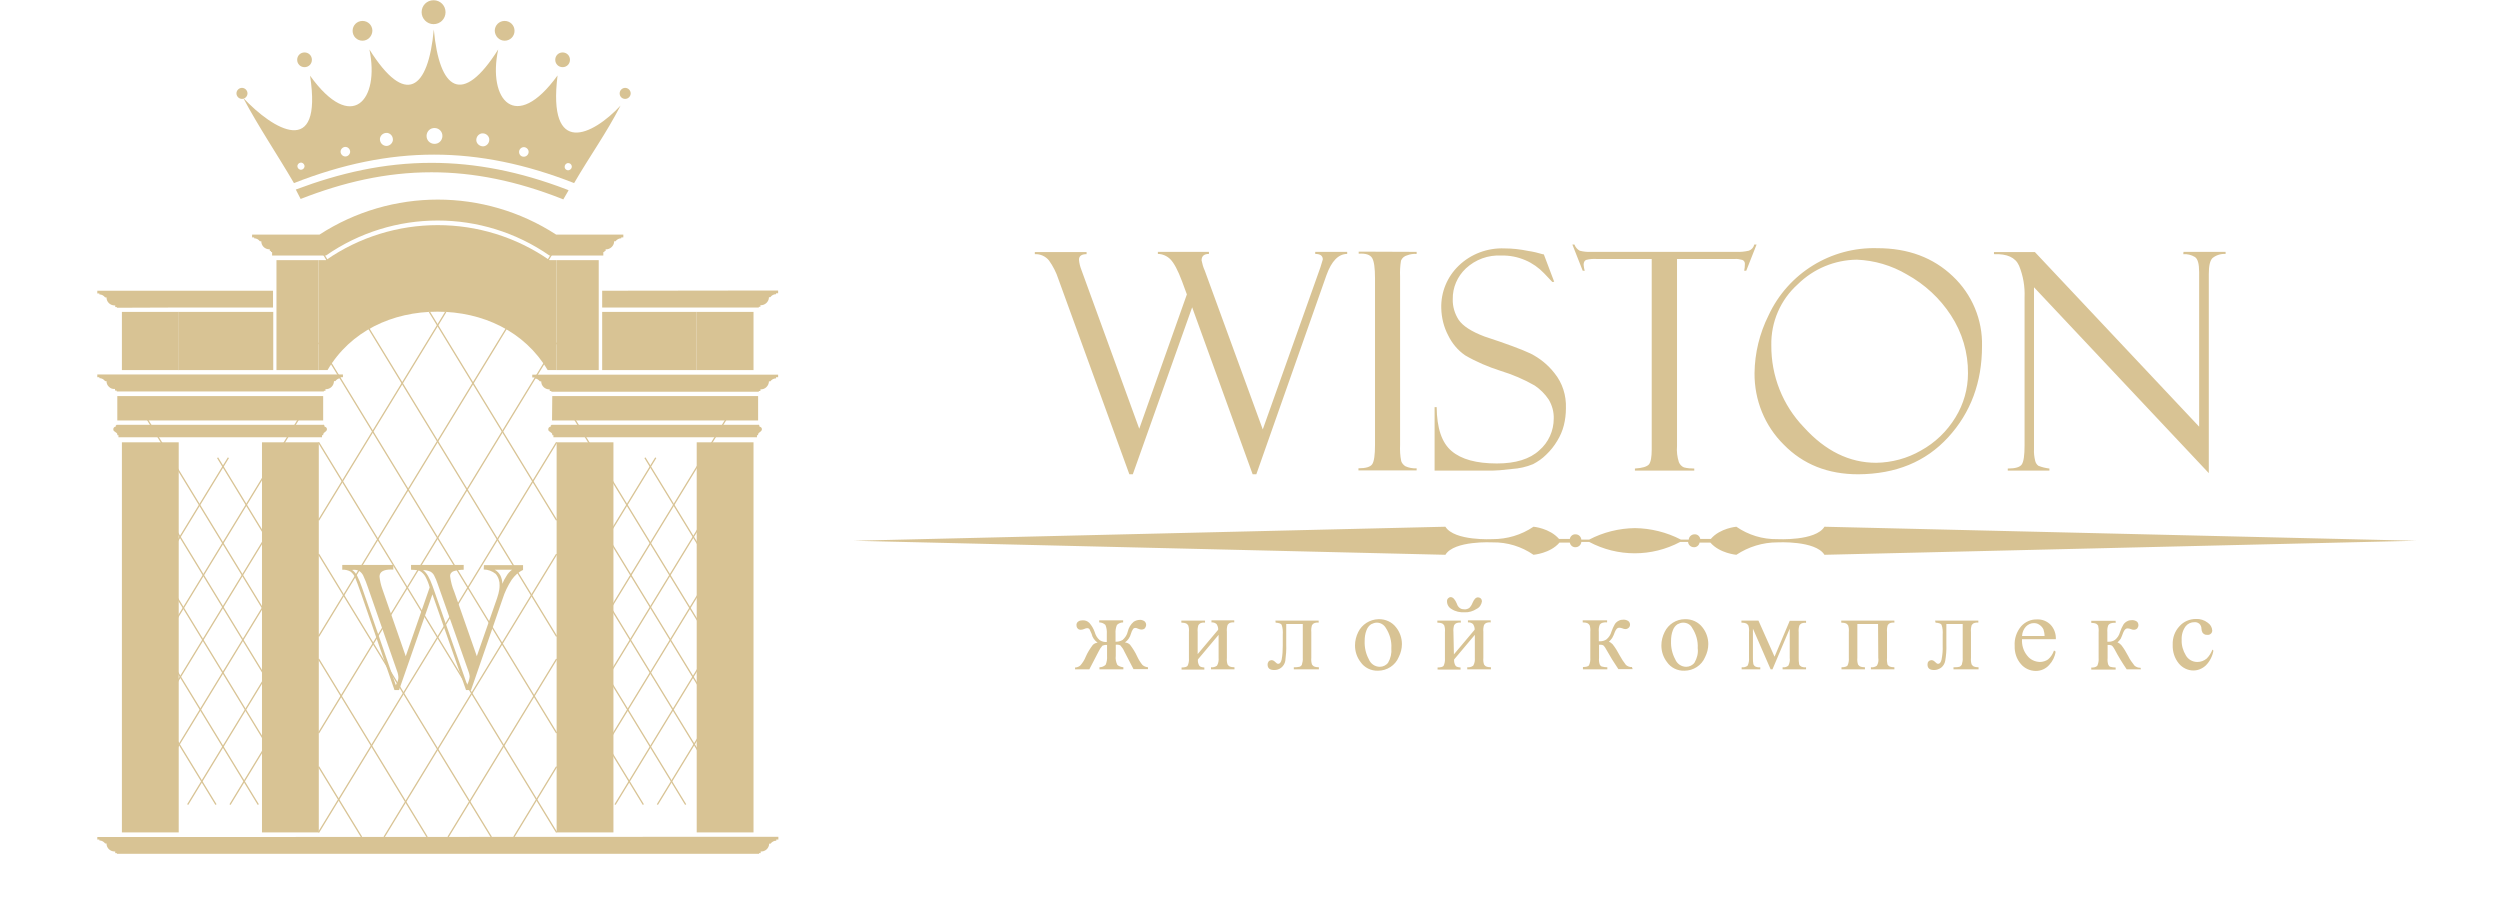 <?xml version="1.0" encoding="utf-8"?>
<!-- Generator: Adobe Illustrator 24.0.2, SVG Export Plug-In . SVG Version: 6.00 Build 0)  -->
<svg version="1.1" id="Layer_1" xmlns="http://www.w3.org/2000/svg" xmlns:xlink="http://www.w3.org/1999/xlink" x="0px" y="0px"
	 viewBox="0 0 1086.9 393.9" style="enable-background:new 0 0 1086.9 393.9;" xml:space="preserve">
<style type="text/css">
	.st0{fill:#D8C394;}
	.st1{fill-rule:evenodd;clip-rule:evenodd;fill:#D8C394;}
	.st2{fill:none;stroke:#D8C394;stroke-width:0.57;stroke-miterlimit:22.93;}
</style>
<title>logo</title>
<g id="Layer_2_1_">
	<g id="Layer_1-2">
		<path class="st0" d="M949.3,109.5h18.3v0.9c-2.1-0.1-4.1,0.5-5.7,1.8c-1.1,1.1-1.6,3.4-1.6,6.9v86.6l-76-80.8v70.4
			c-0.1,1.7,0.1,3.3,0.5,5c0.2,0.9,0.7,1.7,1.4,2.2c1.5,0.6,3.1,1,4.8,1.2v0.9h-18.1v-0.9c3.3,0,5.3-0.6,6.1-1.8s1.2-3.9,1.2-8.3
			v-64.3c0.2-4.7-0.6-9.4-2.4-13.8c-1.6-3.6-5.2-5.2-10.9-5v-0.9h17.8l71.4,75.9v-67.2c0-3.6-0.6-5.8-1.9-6.6
			c-1.5-0.9-3.2-1.3-5-1.2L949.3,109.5z M815.7,201.2c6.8-0.1,13.5-1.9,19.4-5.3c6.2-3.4,11.4-8.4,15.1-14.5
			c3.5-5.7,5.4-12.3,5.4-19.1c0.1-8.9-2.5-17.7-7.4-25.2c-4.8-7.4-11.4-13.5-19.2-17.8c-6.6-3.9-14.1-6.1-21.7-6.4
			c-9.6,0.1-18.8,3.9-25.7,10.7c-7.5,6.7-11.7,16.4-11.5,26.5c-0.1,13.3,4.9,26,14.1,35.6C793.6,196.1,804.1,201.2,815.7,201.2
			L815.7,201.2z M816.2,107.9c13.4,0,24.3,4.1,32.8,12.2c8.4,7.9,13,19,12.7,30.4c0,15.7-4.9,28.9-14.7,39.6s-22.8,16-39.1,16.1
			c-13.2,0-24-4.3-32.4-12.9c-8.3-8.2-12.8-19.4-12.7-31.1c0.1-8.7,2.2-17.3,6.1-25.1C777.4,118.8,796,107.3,816.2,107.9z
			 M763.7,106.3l-4.5,11.4h-0.9c0.2-0.9,0.3-1.9,0.3-2.8c0.1-0.8-0.3-1.6-1.1-1.9c-1.1-0.3-2.2-0.5-3.4-0.4h-25V194
			c-0.2,2.3,0.1,4.7,0.8,6.9c0.4,1,1.2,1.9,2.2,2.3c1.5,0.4,3,0.5,4.5,0.5v0.9h-25.8v-0.9c3.2-0.2,5.2-0.8,6.1-1.8
			c0.8-1,1.2-3.2,1.2-6.5v-82.8h-23.8c-1.6-0.1-3.2,0-4.7,0.4c-0.7,0.3-1.1,1-1.1,2.1c0.1,0.9,0.2,1.8,0.5,2.6h-0.9l-4.5-11.4h0.9
			c0.4,1.1,1.2,2.1,2.3,2.7c1.6,0.4,3.2,0.6,4.9,0.5h63.2c1.8,0.1,3.6-0.1,5.4-0.5c1.2-0.4,2.1-1.4,2.4-2.7L763.7,106.3z
			 M671.2,110.6l4.5,11.9l-0.8,0.1c0,0-1.2-1.3-3.6-3.8c-2.3-2.4-5.1-4.4-8.2-5.7c-3.3-1.4-6.8-2.1-10.4-2
			c-5.7-0.3-11.2,1.7-15.4,5.6c-3.7,3.5-5.8,8.3-5.7,13.4c-0.1,3.2,0.9,6.4,2.6,9c1.8,2.6,5.4,5,11.2,7.2c9.8,3.2,16.4,5.7,20,7.4
			c4,2,7.6,4.9,10.4,8.5c3.5,4.3,5.2,9.7,5,15.3c0,2.5-0.3,5-0.9,7.4c-0.6,2.4-1.6,4.7-2.9,6.8c-1.3,2.2-2.9,4.2-4.8,6
			c-1.7,1.7-3.6,3-5.7,4.1c-2.9,1.2-6,1.9-9.2,2.1c-4.2,0.5-6.9,0.7-8.3,0.7h-25.3v-27.6h0.9c0.1,9.1,2.2,15.5,6.5,19.1
			c4.2,3.6,10.8,5.4,19.7,5.4c8.1,0,14.3-1.9,18.4-5.7c4-3.4,6.3-8.5,6.3-13.8c0.1-2.9-0.7-5.8-2.2-8.3c-1.6-2.4-3.7-4.5-6.1-6.1
			c-4.7-2.7-9.7-4.8-14.9-6.4c-5.3-1.7-10.5-3.9-15.3-6.7c-3.2-2.2-5.7-5.2-7.4-8.7c-1.9-3.6-2.9-7.7-3-11.8
			c-0.2-7,2.6-13.7,7.6-18.5c5.3-5.1,12.5-7.8,19.9-7.5c3.5,0,6.9,0.4,10.3,1.1c2.1,0.3,4.2,0.8,6.2,1.4
			C670.8,110.5,670.9,110.6,671.2,110.6L671.2,110.6z M615.9,109.5v0.9c-1.4-0.1-2.8,0.1-4.1,0.6c-1.2,0.3-2.2,1.1-2.7,2.3
			c-0.4,2.3-0.5,4.7-0.4,7v73c-0.1,2.4,0,4.9,0.5,7.2c0.3,0.9,1,1.7,1.8,2.2c1.5,0.7,3.2,1,4.9,0.9v0.9h-25.3v-0.9
			c3.2,0,5.2-0.6,6-1.8c0.8-1.2,1.2-4,1.2-8.4v-72.4c0-4.5-0.4-7.5-1.3-8.9c-0.9-1.4-2.8-2-5.8-1.8v-0.9L615.9,109.5z M546.2,206.2
			h-1.6l-26.3-72.6l-25.8,72.6H491l-30.9-85c-0.9-2.8-2.3-5.5-4-7.9c-1.5-1.9-3.8-2.9-6.2-2.8v-0.9h22.5v0.9c-2.2,0-3.3,0.8-3.3,2.4
			c0.1,1.5,0.5,3,1,4.3l25.2,69.2l20.7-58.4l-2.1-5.7c-1.8-4.8-3.5-8-5.1-9.6c-1.4-1.4-3.4-2.3-5.4-2.3v-0.9h22.2v0.9
			c-2.1,0-3.2,0.9-3.2,2.8c0.3,1.5,0.7,3,1.4,4.5l25.2,69l25-70.3c0-0.1,0.1-0.2,0.1-0.3l1-3.3c0-1.6-1.1-2.4-3.3-2.4v-0.9h13.9v0.9
			c-3.8,0-6.8,3.1-9,9.2L546.2,206.2z"/>
		<polygon class="st1" points="120.2,133.7 120.2,160.9 138.5,160.9 138.5,113.1 120.2,113.1 120.2,126.4 		"/>
		<path class="st1" d="M138.5,113.1v47.8h3.9c10-17,28.2-25.4,47.8-25.4s37.9,8.5,47.9,25.4h3.9v-47.8h-3.1
			c-29.2-20.3-68-20.3-97.2,0H138.5z"/>
		<polygon class="st1" points="242,113.1 242,160.9 260.3,160.9 260.3,133.7 260.3,126.4 260.3,113.1 		"/>
		<path class="st1" d="M261.8,126.4v7.3h68.1v-0.3h0.7v-0.7c1.9,0.1,3.6-1.4,3.7-3.3c0-0.1,0-0.1,0-0.2h0.6c0.6-0.8,1.5-1.3,2.5-1.3
			v-0.4h0.9v-1.2L261.8,126.4z"/>
		<path class="st1" d="M302.9,162.9h-71.5v1.2h1.1v0.4c0.9,0.1,1.7,0.6,2.2,1.3h0.6c0,2,1.6,3.5,3.6,3.5c0,0,0.1,0,0.1,0v0.7h0.7
			v0.3h0.3h89.6l0,0h0.3v-0.3h0.7v-0.7c1,0,1.9-0.3,2.6-1c0.7-0.7,1.1-1.6,1.1-2.5h0.6c0.6-0.8,1.5-1.3,2.5-1.3V164h0.9v-1.1H302.9z
			"/>
		<polygon class="st1" points="140.5,182.8 140.5,172.2 51,172.2 51,182.8 		"/>
		<polygon class="st1" points="329.6,182.8 329.6,172.2 240.1,172.2 240,182.8 		"/>
		<path class="st1" d="M140.5,184.7H50.7l-0.4,0.4v0.4c-0.5,0-0.9,0.4-1,0.8c-0.1,0.5,0,1,0.4,1.2l0.8,0.6c0.4,0.2,0.6,0.7,0.5,1.1
			h0.5v0.9H140v-0.9h0.5c0-0.5,0.2-1,0.6-1.2l0.6-0.5c0.5-0.4,0.6-1.1,0.2-1.6c-0.2-0.2-0.5-0.4-0.8-0.4v-0.4l-0.4-0.5L140.5,184.7z
			"/>
		<path class="st1" d="M329.6,184.7h-89.8l-0.4,0.4v0.4c-0.5,0-0.9,0.4-1,0.8c-0.1,0.5,0,1,0.4,1.2l0.8,0.6c0.4,0.2,0.6,0.7,0.5,1.1
			h0.5v0.9h88.5v-0.9h0.5c-0.1-0.5,0.2-1,0.6-1.2l0.6-0.5c0.5-0.4,0.6-1.1,0.2-1.6c-0.2-0.2-0.5-0.4-0.8-0.4v-0.4l-0.4-0.5
			L329.6,184.7z"/>
		<path class="st1" d="M51,170.2h89.8v-0.3h0.7v-0.7c2,0.1,3.6-1.4,3.7-3.4c0,0,0-0.1,0-0.1h0.6c0.5-0.7,1.3-1.2,2.2-1.3v-0.4h1.1
			v-1.2H42.3v1.2h0.9v0.4c1,0,1.9,0.5,2.5,1.3h0.6c0,1,0.4,1.9,1.1,2.5c0.7,0.7,1.6,1,2.6,0.9v0.7h0.7v0.3L51,170.2z"/>
		<rect x="53" y="135.6" class="st0" width="24.7" height="25.3"/>
		<rect x="302.9" y="135.6" class="st0" width="24.7" height="25.3"/>
		<rect x="77.6" y="135.6" class="st0" width="41.2" height="25.3"/>
		<rect x="261.8" y="135.6" class="st0" width="41.1" height="25.3"/>
		<path class="st1" d="M77.6,133.7h41.1v-7.3H42.3v1.2h0.9v0.4c1,0,1.9,0.5,2.5,1.3h0.6c0,2,1.6,3.5,3.6,3.5c0.1,0,0.1,0,0.2,0v0.7
			h0.7v0.3L77.6,133.7L77.6,133.7z"/>
		<rect x="242" y="192.3" class="st0" width="24.7" height="169.6"/>
		<rect x="302.9" y="192.3" class="st0" width="24.7" height="169.6"/>
		<rect x="113.9" y="192.3" class="st0" width="24.7" height="169.6"/>
		<rect x="53" y="192.3" class="st0" width="24.7" height="169.6"/>
		<path class="st1" d="M77.6,363.9H42.3v1.1h0.9v0.4c1,0,1.9,0.5,2.5,1.3h0.6c0,2,1.6,3.5,3.6,3.5c0.1,0,0.1,0,0.2,0v0.7h0.7v0.3
			h279.2v-0.3h0.7v-0.7c2,0.1,3.6-1.4,3.7-3.3c0,0,0-0.1,0-0.1h0.6c0.6-0.8,1.5-1.3,2.5-1.3V365h0.9v-1.2L77.6,363.9L77.6,363.9z"/>
		<path class="st1" d="M141.7,111.1c29.2-20.3,68-20.3,97.2,0h23.4v-1.5h0.5v-0.5h0.5v-0.7c1.9,0.1,3.6-1.4,3.7-3.3
			c0-0.1,0-0.1,0-0.2h0.6c0.6-0.8,1.5-1.3,2.5-1.3v-0.4h0.9V102h-29.2c-31.3-20.3-71.6-20.3-102.9,0h-29.3v1.2h0.9v0.4
			c1,0,1.9,0.5,2.5,1.3h0.6c0,2,1.6,3.5,3.6,3.5c0,0,0.1,0,0.1,0v0.7h0.5v0.5h0.5v1.5L141.7,111.1L141.7,111.1z"/>
		<path class="st0" d="M962.3,282.9c-0.4,2.4-1.6,4.7-3.3,6.4c-1.5,1.4-3.4,2.2-5.4,2.2c-2.4,0-4.7-1.1-6.3-3
			c-1.9-2.3-2.8-5.2-2.7-8.2c-0.1-3,0.9-5.9,3-8.1c1.8-2,4.4-3.1,7.1-3.1c1.8-0.1,3.7,0.5,5.1,1.6c1.2,0.8,1.9,2,2,3.4
			c0,0.5-0.2,1.1-0.6,1.4c-0.4,0.4-1,0.6-1.6,0.5c-0.8,0.1-1.5-0.3-2-0.9c-0.3-0.5-0.5-1.2-0.5-1.8c0-0.8-0.3-1.5-0.9-2.1
			c-0.6-0.5-1.4-0.8-2.2-0.7c-1.4,0-2.8,0.6-3.7,1.7c-1.3,1.7-1.9,3.8-1.8,6c-0.1,2.4,0.6,4.7,1.8,6.7c1,1.8,2.9,2.9,5,2.9
			c1.5,0,2.9-0.5,4.1-1.5c1.1-1.1,1.9-2.4,2.5-3.9L962.3,282.9z M930.8,291h-6.2c-1.9-2.8-3.7-5.7-5.2-8.6c-0.3-0.5-0.6-1.1-1-1.5
			c-0.3-0.3-0.8-0.5-1.2-0.5h-0.9v5.7c-0.1,1,0,2,0.3,2.9c0.2,0.4,0.5,0.8,0.9,0.9c0.8,0.2,1.5,0.3,2.3,0.3v0.9h-10.6v-0.9
			c0.9,0.1,1.9-0.1,2.6-0.7c0.5-1.1,0.7-2.2,0.6-3.4v-11.2c0.1-1,0-1.9-0.2-2.9c-0.2-0.3-0.5-0.6-0.8-0.8c-0.7-0.3-1.4-0.4-2.2-0.4
			v-0.9h10.6v0.9c-0.8-0.1-1.6,0-2.4,0.3c-0.3,0.2-0.6,0.4-0.8,0.7c-0.4,1-0.5,2.1-0.4,3.1v4.1h0.7c0.9,0,1.9-0.3,2.6-0.8
			c1.1-0.9,1.8-2,2.2-3.4c0.4-1.2,0.9-2.3,1.5-3.3c0.4-0.6,1-1.1,1.6-1.4c0.7-0.4,1.4-0.5,2.2-0.5c0.7,0,1.4,0.2,2,0.6
			c0.5,0.4,0.7,1,0.7,1.6c0,0.5-0.2,1-0.5,1.4c-0.4,0.4-0.9,0.6-1.5,0.6c-0.4,0-0.9-0.1-1.3-0.3c-0.5-0.2-1-0.3-1.5-0.3
			c-0.7,0-1.3,0.6-1.8,1.8c-0.3,0.9-0.7,1.8-1.1,2.7c-0.4,0.6-0.9,1.1-1.4,1.6c0.6,0.2,1.1,0.6,1.6,1.1c1.2,1.5,2.2,3.2,3.1,4.9
			c0.7,1.5,1.7,2.8,2.7,4.1c0.7,0.6,1.7,1,2.6,0.9L930.8,291z M879.1,276.5h9.8c0-1-0.2-1.9-0.5-2.9c-0.4-0.8-1-1.5-1.8-2
			c-0.7-0.5-1.5-0.7-2.4-0.7c-1.3,0-2.5,0.6-3.4,1.5C879.8,273.5,879.2,274.9,879.1,276.5L879.1,276.5z M879.1,277.8
			c-0.2,2.6,0.6,5.3,2.3,7.3c1.3,1.7,3.3,2.6,5.4,2.7c1.3,0,2.6-0.4,3.6-1.1c1.2-1,2.1-2.4,2.6-3.9l0.7,0.5
			c-0.3,2.2-1.3,4.2-2.8,5.8c-1.5,1.7-3.6,2.6-5.8,2.6c-2.5,0-4.9-1.1-6.5-3c-1.9-2.2-2.8-5-2.7-7.9c-0.2-3.1,0.8-6.1,2.8-8.5
			c1.8-2,4.3-3.1,7-3c2.2-0.1,4.3,0.8,5.8,2.3c1.6,1.7,2.4,4,2.3,6.3H879.1z M841.3,269.8h18.8v0.9c-0.7-0.1-1.4,0-2.1,0.3
			c-0.3,0.2-0.6,0.5-0.8,0.8c-0.3,1-0.4,2-0.3,3V286c-0.1,1,0,2,0.3,2.9c0.2,0.3,0.5,0.6,0.8,0.8c0.7,0.3,1.4,0.4,2.2,0.4v0.9h-10.9
			v-0.9c0.8,0,1.7,0,2.5-0.2c0.5-0.1,0.8-0.5,1.1-0.9c0.3-1,0.5-2,0.4-3v-14.7h-7.1v8.9c0.1,2.4-0.1,4.8-0.5,7.1
			c-0.2,1.2-0.9,2.3-1.8,3c-0.9,0.6-1.9,1-3,1c-2,0-2.9-0.8-2.9-2.4c0-0.5,0.1-1,0.5-1.4c0.3-0.3,0.8-0.5,1.2-0.5
			c0.6,0,1.1,0.3,1.5,0.7c0.6,0.6,1,0.9,1.4,0.9c0.7,0,1.2-0.6,1.5-1.8c0.4-2,0.6-4.1,0.5-6.1v-4.7c0.1-1.5,0-3-0.5-4.4
			c-0.3-0.5-1.2-0.8-2.6-0.9L841.3,269.8z M816.5,271.3h-9V286c-0.1,1,0,2,0.3,2.9c0.2,0.3,0.5,0.6,0.8,0.8c0.7,0.3,1.4,0.4,2.2,0.4
			v0.9h-10.2v-0.9c1.4,0,2.2-0.3,2.6-0.7c0.5-1,0.7-2.2,0.6-3.4v-11.2c0.1-1,0-2-0.3-2.9c-0.2-0.3-0.5-0.6-0.8-0.8
			c-0.7-0.3-1.4-0.4-2.2-0.4v-0.9h23.1v0.9c-0.7-0.1-1.4,0-2.1,0.3c-0.3,0.2-0.6,0.5-0.8,0.8c-0.3,1-0.4,2-0.3,3V286
			c-0.1,1,0,2,0.2,2.9c0.2,0.3,0.5,0.6,0.8,0.8c0.7,0.3,1.4,0.4,2.2,0.4v0.9h-10.2v-0.9c0.9,0.1,1.8-0.1,2.6-0.7
			c0.6-1,0.8-2.2,0.6-3.4L816.5,271.3z M771.5,285.5l6.6-15.6h7.1v0.9c-0.7-0.1-1.4,0-2.1,0.3c-0.3,0.2-0.6,0.5-0.8,0.8
			c-0.3,1-0.4,2-0.3,3V286c0,0.9,0,1.9,0.2,2.8c0.1,0.4,0.5,0.8,0.9,1c0.7,0.3,1.4,0.4,2.1,0.3v0.9h-10.2v-0.9
			c0.9,0.1,1.8-0.1,2.5-0.7c0.5-1,0.8-2.2,0.6-3.4v-12.7l-7.5,17.7h-0.8l-7.7-17.7V286c0,0.9,0,1.9,0.2,2.8c0.2,0.4,0.5,0.8,0.9,1
			c0.7,0.3,1.4,0.4,2.1,0.3v0.9h-8.1v-0.9c0.9,0.1,1.9-0.1,2.6-0.7c0.5-1.1,0.7-2.2,0.6-3.4v-11.2c0.1-1,0-2-0.3-2.9
			c-0.2-0.3-0.5-0.6-0.8-0.8c-0.7-0.3-1.4-0.4-2.2-0.4v-0.9h7.4L771.5,285.5z M731.8,270.7c-0.9,0-1.7,0.3-2.5,0.7
			c-0.9,0.6-1.6,1.5-2,2.6c-0.6,1.5-0.8,3.1-0.8,4.7c-0.1,2.8,0.5,5.5,1.8,7.9c0.8,2,2.7,3.3,4.8,3.3c1.4,0,2.8-0.7,3.6-1.8
			c1.1-1.9,1.7-4.1,1.4-6.3c0.2-3.1-0.7-6.2-2.4-8.8C735,271.6,733.5,270.7,731.8,270.7L731.8,270.7z M732.5,269.2
			c3-0.1,5.9,1.2,7.7,3.6c1.6,2,2.5,4.6,2.5,7.2c0,2-0.5,3.9-1.4,5.7c-1.5,3.6-5.1,5.9-9,5.9c-3,0.1-5.9-1.3-7.6-3.8
			c-1.6-2.1-2.4-4.6-2.4-7.2c0-2,0.5-4,1.4-5.8C725.3,271.4,728.8,269.2,732.5,269.2L732.5,269.2z M709.8,290.9h-6.2
			c-1.9-2.8-3.7-5.7-5.3-8.6c-0.3-0.5-0.6-1.1-1-1.5c-0.3-0.3-0.8-0.5-1.2-0.5h-0.9v5.7c-0.1,1,0,2,0.3,2.9c0.2,0.4,0.5,0.8,1,0.9
			c0.8,0.2,1.5,0.3,2.3,0.3v0.9h-10.6V290c1.4,0,2.3-0.3,2.6-0.7c0.5-1,0.7-2.2,0.6-3.4v-11.2c0.1-1,0-2-0.3-2.9
			c-0.2-0.3-0.5-0.6-0.8-0.8c-0.7-0.3-1.4-0.4-2.2-0.4v-0.9h10.6v0.9c-0.8-0.1-1.6,0-2.4,0.3c-0.3,0.2-0.6,0.4-0.8,0.7
			c-0.4,1-0.5,2.1-0.4,3.1v4.1h0.7c0.9,0,1.9-0.3,2.6-0.8c1.1-0.9,1.8-2,2.2-3.4c0.4-1.1,0.9-2.3,1.5-3.3c0.4-0.6,1-1.1,1.6-1.4
			c0.7-0.4,1.4-0.5,2.2-0.5c0.7,0,1.4,0.2,2,0.6c0.9,0.7,1,1.9,0.4,2.7c-0.4,0.5-1,0.8-1.6,0.8c-0.4,0-0.9-0.1-1.3-0.3
			c-0.5-0.2-1-0.3-1.5-0.3c-0.7,0-1.3,0.6-1.8,1.8c-0.3,0.9-0.7,1.8-1.2,2.7c-0.4,0.6-0.9,1.1-1.4,1.6c0.6,0.2,1.1,0.6,1.6,1.1
			c1.2,1.5,2.2,3.2,3.1,4.9c0.8,1.5,1.7,2.8,2.7,4.1c0.7,0.6,1.7,1,2.6,0.9L709.8,290.9z M632.1,284.5l9-10.7
			c0.1-0.9-0.2-1.7-0.7-2.5c-0.6-0.5-1.4-0.8-2.2-0.7v-0.9h9.9v0.9c-0.7-0.1-1.4,0-2.1,0.3c-0.3,0.2-0.6,0.5-0.8,0.8
			c-0.3,1-0.4,2-0.3,3V286c-0.1,1,0,2,0.3,2.9c0.2,0.3,0.5,0.6,0.8,0.8c0.7,0.3,1.4,0.4,2.2,0.4v0.9h-10.3v-0.9
			c0.9,0.1,1.8-0.1,2.6-0.7c0.6-1,0.8-2.2,0.7-3.4v-10l-9,10.7c-0.1,0.9,0.1,1.9,0.6,2.7c0.3,0.5,1.1,0.7,2.2,0.8v0.9H625v-0.9
			c1.4,0,2.3-0.3,2.6-0.7c0.5-1,0.7-2.2,0.6-3.4v-11.3c0.1-1,0-2-0.3-2.9c-0.2-0.3-0.5-0.6-0.8-0.8c-0.7-0.3-1.4-0.4-2.2-0.4v-0.9
			h10.2v0.9c-0.7-0.1-1.4,0-2.1,0.3c-0.3,0.2-0.6,0.5-0.8,0.8c-0.3,1-0.4,2-0.3,3L632.1,284.5z M629.1,261.4c0-0.5,0.1-0.9,0.5-1.3
			c0.3-0.3,0.7-0.5,1.1-0.5c1,0,1.9,1,2.7,2.9c0.2,0.8,0.8,1.6,1.5,2c0.5,0.3,1.1,0.4,1.7,0.4c0.8,0.1,1.6-0.2,2.2-0.6
			c0.6-0.6,1.1-1.4,1.4-2.2c0.7-1.6,1.4-2.4,2.4-2.4c0.4,0,0.9,0.2,1.2,0.5c0.3,0.3,0.5,0.8,0.5,1.2c-0.2,1.4-1,2.7-2.3,3.3
			c-1.5,1-3.4,1.6-5.2,1.5c-2,0.1-4-0.3-5.7-1.4C629.8,264.1,629.1,262.8,629.1,261.4L629.1,261.4z M598.6,270.7
			c-0.9,0-1.7,0.3-2.5,0.7c-0.9,0.6-1.6,1.5-2,2.6c-0.6,1.5-0.8,3.1-0.8,4.7c-0.1,2.8,0.5,5.5,1.8,7.9c0.8,2,2.7,3.3,4.8,3.3
			c1.4,0,2.8-0.7,3.6-1.8c1.1-1.9,1.6-4.1,1.4-6.3c0.2-3.1-0.7-6.2-2.4-8.8C601.7,271.6,600.2,270.7,598.6,270.7L598.6,270.7z
			 M599.3,269.2c3-0.1,5.9,1.2,7.7,3.6c1.6,2,2.5,4.6,2.5,7.2c0,2-0.5,3.9-1.4,5.7c-1.5,3.6-5.1,5.9-9,5.9c-3,0.1-5.9-1.3-7.6-3.8
			c-1.6-2.1-2.4-4.6-2.4-7.2c0-2,0.5-4,1.4-5.8C592.1,271.5,595.5,269.3,599.3,269.2L599.3,269.2z M554.5,269.8h18.8v0.9
			c-0.7-0.1-1.4,0-2.1,0.3c-0.3,0.2-0.6,0.5-0.8,0.8c-0.3,1-0.4,2-0.3,3V286c-0.1,1,0,2,0.3,2.9c0.2,0.3,0.5,0.6,0.8,0.8
			c0.7,0.3,1.4,0.4,2.2,0.4v0.9h-10.9v-0.9c0.8,0,1.6,0,2.4-0.2c0.5-0.1,0.9-0.5,1.1-0.9c0.3-1,0.5-2,0.4-3v-14.7h-7.2v8.9
			c0.1,2.4-0.1,4.8-0.4,7.1c-0.2,1.2-0.9,2.3-1.8,3c-0.9,0.7-1.9,1-3,1c-2,0-2.9-0.8-2.9-2.4c0-0.5,0.2-1,0.5-1.4
			c0.3-0.3,0.8-0.5,1.2-0.5c0.6,0,1.1,0.3,1.5,0.7c0.6,0.6,1,0.9,1.4,0.9c0.7,0,1.2-0.6,1.5-1.8c0.4-2,0.5-4.1,0.5-6.1v-4.7
			c0.1-1.5,0-3-0.5-4.4c-0.3-0.5-1.2-0.8-2.6-0.9L554.5,269.8z M520.6,284.5l9-10.7c0.1-0.9-0.2-1.7-0.7-2.5
			c-0.6-0.5-1.4-0.8-2.2-0.7v-0.9h9.9v0.9c-0.7-0.1-1.4,0-2.1,0.3c-0.3,0.2-0.6,0.5-0.8,0.8c-0.3,1-0.4,2-0.3,3V286
			c-0.1,1,0,2,0.3,2.9c0.2,0.3,0.5,0.6,0.8,0.8c0.7,0.3,1.4,0.4,2.2,0.4v0.9h-10.2v-0.9c0.9,0.1,1.8-0.1,2.6-0.7
			c0.6-1,0.8-2.2,0.7-3.4v-10l-9,10.7c-0.1,0.9,0.1,1.9,0.6,2.7c0.3,0.5,1.1,0.7,2.2,0.8v0.9h-9.9v-0.9c1.4,0,2.3-0.3,2.6-0.7
			c0.5-1,0.7-2.2,0.6-3.4v-11.3c0.1-1,0-2-0.3-2.9c-0.2-0.3-0.5-0.6-0.8-0.8c-0.7-0.3-1.4-0.4-2.2-0.4v-0.9h10.3v0.9
			c-0.7-0.1-1.4,0-2.1,0.3c-0.3,0.2-0.6,0.5-0.8,0.8c-0.3,1-0.4,2-0.3,3V284.5z M478,291v-0.9c1,0,2-0.4,2.7-1.1
			c0.5-1.2,0.7-2.5,0.6-3.8v-4.8c-0.7-0.1-1.4,0.1-2,0.3c-0.7,0.8-1.3,1.7-1.7,2.6l-4,7.7h-6.2v-0.8c0.9,0,1.8-0.4,2.4-1
			c0.9-1.1,1.7-2.3,2.2-3.6c0.8-1.9,1.9-3.6,3.1-5.2c0.6-0.6,1.3-0.9,2.1-1c-1.3-0.9-2.3-2.3-2.6-3.8c-0.3-0.7-0.6-1.4-0.9-2
			c-0.2-0.3-0.6-0.5-1-0.5c-0.4,0-0.8,0.1-1.2,0.3c-0.5,0.2-1.1,0.4-1.6,0.4c-0.6,0-1.1-0.2-1.4-0.6c-0.4-0.4-0.5-1-0.5-1.5
			c0-0.6,0.3-1.2,0.8-1.5c0.5-0.4,1.2-0.5,1.8-0.5c1.1-0.1,2.2,0.3,3,1.1c1,1.1,1.8,2.5,2.3,3.9c0.4,1.4,1.1,2.7,2.2,3.6
			c0.9,0.6,2,0.9,3.1,0.8v-3.5c0.1-1.3-0.1-2.7-0.6-3.9c-0.7-0.7-1.7-1.1-2.7-1.1v-0.9h10.4v0.9c-1,0-2,0.4-2.7,1.1
			c-0.5,1.2-0.7,2.5-0.6,3.8v3.5c1.1,0,2.1-0.2,3.1-0.8c1.1-1,1.9-2.2,2.2-3.6c0.4-1.7,1.3-3.2,2.6-4.3c0.8-0.5,1.7-0.8,2.6-0.8
			c0.7-0.1,1.5,0.2,2.1,0.6c0.4,0.4,0.7,0.9,0.7,1.5c0,0.5-0.2,1.1-0.5,1.5c-0.4,0.4-0.9,0.6-1.5,0.6c-0.6,0-1.1-0.2-1.6-0.4
			c-0.3-0.2-0.7-0.3-1.1-0.3c-0.4,0-0.8,0.2-1,0.5c-0.4,0.6-0.7,1.3-0.9,2c-0.4,1.5-1.3,2.9-2.6,3.8c0.8,0.1,1.6,0.4,2.2,1
			c1.2,1.6,2.3,3.3,3.1,5.1c0.6,1.3,1.4,2.6,2.3,3.7c0.7,0.6,1.5,0.9,2.4,1v0.8h-6.3l-4-7.7c-0.4-1-1-1.8-1.7-2.6
			c-0.6-0.3-1.3-0.4-2-0.3v4.8c-0.2,1.4,0.1,2.8,0.7,4c0.7,0.6,1.7,0.9,2.6,1v0.9L478,291z"/>
		<path class="st0" d="M157.4,255.5l14.7,42.4c0.2-0.4,0.3-0.7,0.5-1c0.2-0.4,0.3-0.7,0.4-1.1c0.1-0.4,0.2-0.8,0.2-1.1
			c0-1-0.2-2-0.6-3L160,255.5c-0.6-1.8-1.3-3.6-2.1-5.3c-0.4-0.8-1-1.5-1.8-2c-0.9-0.4-2-0.6-3-0.4c1,0.7,1.7,1.6,2.2,2.6
			C156.1,252,156.8,253.7,157.4,255.5 M188.1,254.9l15,42.8c0.6-1.1,1-2.4,1.1-3.6c-0.1-1-0.4-2-0.8-3l-13.1-37.2
			c-0.4-1.3-1-2.6-1.6-3.8c-0.4-0.7-0.9-1.2-1.6-1.6c-1-0.4-2.1-0.7-3.2-0.6C185.5,248.9,186.8,251.3,188.1,254.9L188.1,254.9z
			 M222.6,247.7h-7.5c1.1,0.6,1.9,1.5,2.5,2.6c0.5,1.1,0.8,2.3,0.8,3.5c0.5-1.2,1.1-2.4,1.8-3.4
			C220.8,249.3,221.6,248.5,222.6,247.7L222.6,247.7z M210.4,245.7h17v2.1c-2,0.9-3.6,2.4-4.9,4.2c-1.7,2.6-3.1,5.5-4,8.4L204.8,300
			h-2.2L188,258.4L173.5,300h-2l-14.4-41.6c-1.3-3.7-2.2-6.1-2.7-7.3c-0.4-1-1.1-1.9-2-2.6c-1.1-0.6-2.4-0.9-3.6-0.8v-2.1H171v2.1
			l-0.4-0.1c-0.2,0-0.3,0-0.5,0c-3.4,0-5.1,1-5.1,3.1c0.2,1.8,0.6,3.6,1.2,5.3l10.2,29.3l10.4-29.9c-0.4-1.6-1-3.1-1.8-4.6
			c-0.5-0.9-1.1-1.6-1.9-2.2c-0.5-0.4-1-0.6-1.6-0.7c-0.5-0.1-1.4-0.1-2.8-0.2v-2.1h22.9v2.1c-1.5,0-2.9,0.2-4.3,0.6
			c-1,0.3-1.7,1.2-1.6,2.3c0.3,2.3,0.9,4.6,1.8,6.7l9.8,28l8.1-23.2c0.5-1.3,0.9-2.6,1.3-4c0.3-1.1,0.5-2.3,0.5-3.5
			c0.1-1.8-0.5-3.7-1.7-5.1c-1.5-1.2-3.3-1.9-5.2-1.9L210.4,245.7z"/>
		<path class="st2" d="M138.5,192.3L242,361.9"/>
		<line class="st2" x1="138.5" y1="240.9" x2="213.6" y2="363.9"/>
		<line class="st2" x1="138.5" y1="286.5" x2="185.7" y2="363.9"/>
		<line class="st2" x1="138.5" y1="333.3" x2="157.2" y2="363.9"/>
		<path class="st2" d="M138.5,149L242,318.7"/>
		<path class="st2" d="M138.5,107L242,276.7"/>
		<line class="st2" x1="186.7" y1="135.6" x2="242" y2="226.2"/>
		<path class="st2" d="M248.5,236.4L317,348.5"/>
		<line class="st2" x1="248.5" y1="268.5" x2="298.1" y2="349.8"/>
		<line class="st2" x1="248.5" y1="298.7" x2="279.7" y2="349.8"/>
		<line class="st2" x1="248.5" y1="329.6" x2="260.9" y2="349.8"/>
		<path class="st2" d="M248.5,207.9L317,320"/>
		<path class="st2" d="M248.5,180.1L317,292.2"/>
		<line class="st2" x1="280.4" y1="199" x2="317" y2="258.9"/>
		<path class="st2" d="M62.7,236.4l68.4,112.1"/>
		<line class="st2" x1="62.7" y1="268.5" x2="112.3" y2="349.8"/>
		<line class="st2" x1="62.7" y1="298.7" x2="93.9" y2="349.8"/>
		<line class="st2" x1="62.7" y1="329.6" x2="75.1" y2="349.8"/>
		<path class="st2" d="M62.7,207.9L131.1,320"/>
		<path class="st2" d="M62.7,180.1l68.4,112.1"/>
		<line class="st2" x1="94.6" y1="199" x2="131.1" y2="258.9"/>
		<path class="st2" d="M242,192.3L138.5,361.9"/>
		<line class="st2" x1="242" y1="240.9" x2="167" y2="363.9"/>
		<line class="st2" x1="242" y1="286.5" x2="194.8" y2="363.9"/>
		<line class="st2" x1="242" y1="333.3" x2="223.4" y2="363.9"/>
		<path class="st2" d="M242,149L138.5,318.7"/>
		<path class="st2" d="M242,107L138.5,276.7"/>
		<line class="st2" x1="193.8" y1="135.6" x2="138.5" y2="226.2"/>
		<path class="st2" d="M317,236.4l-68.5,112.1"/>
		<line class="st2" x1="317" y1="268.5" x2="267.4" y2="349.8"/>
		<line class="st2" x1="317" y1="298.7" x2="285.8" y2="349.8"/>
		<line class="st2" x1="317" y1="329.6" x2="304.6" y2="349.8"/>
		<path class="st2" d="M317,207.9L248.5,320"/>
		<path class="st2" d="M317,180.1l-68.5,112.1"/>
		<line class="st2" x1="285.1" y1="199" x2="248.5" y2="258.9"/>
		<path class="st2" d="M131.1,236.4L62.7,348.5"/>
		<line class="st2" x1="131.1" y1="268.5" x2="81.6" y2="349.8"/>
		<line class="st2" x1="131.1" y1="298.7" x2="100" y2="349.8"/>
		<line class="st2" x1="131.1" y1="329.6" x2="118.8" y2="349.8"/>
		<path class="st2" d="M131.1,207.9L62.7,320"/>
		<path class="st2" d="M131.1,180.1L62.7,292.2"/>
		<line class="st2" x1="99.3" y1="199" x2="62.7" y2="258.9"/>
		<path class="st1" d="M188.5,10.5c2.9,0,5.2-2.3,5.2-5.2c0-2.9-2.3-5.2-5.2-5.2s-5.2,2.3-5.2,5.2c0,0,0,0,0,0
			C183.3,8.1,185.6,10.5,188.5,10.5"/>
		<path class="st1" d="M219.4,17.7c2.4,0,4.3-1.9,4.3-4.3s-1.9-4.3-4.3-4.3c-2.4,0-4.3,1.9-4.3,4.3c0,0,0,0,0,0
			C215.2,15.8,217.1,17.7,219.4,17.7"/>
		<path class="st1" d="M244.6,29.2c1.8,0,3.2-1.4,3.2-3.2c0-1.8-1.4-3.2-3.2-3.2c-1.8,0-3.2,1.4-3.2,3.2
			C241.4,27.8,242.8,29.2,244.6,29.2"/>
		<path class="st1" d="M271.8,43c1.3,0,2.4-1.1,2.4-2.4c0-1.3-1.1-2.4-2.4-2.4c-1.3,0-2.4,1.1-2.4,2.4c0,0,0,0,0,0
			C269.4,42,270.5,43,271.8,43"/>
		<path class="st1" d="M157.6,17.7c-2.4,0-4.3-1.9-4.3-4.3s1.9-4.3,4.3-4.3c2.4,0,4.3,1.9,4.3,4.3c0,0,0,0,0,0
			C161.8,15.8,159.9,17.7,157.6,17.7"/>
		<path class="st1" d="M132.4,29.2c-1.8,0-3.2-1.4-3.2-3.2c0-1.8,1.4-3.2,3.2-3.2c1.8,0,3.2,1.4,3.2,3.2
			C135.6,27.8,134.2,29.2,132.4,29.2"/>
		<path class="st1" d="M105.2,43c-1.3,0-2.4-1.1-2.4-2.4s1.1-2.4,2.4-2.4c1.3,0,2.4,1.1,2.4,2.4S106.5,43,105.2,43L105.2,43"/>
		<path class="st1" d="M189.5,62.5c1.9-0.3,3.1-2.1,2.8-4s-2.1-3.1-4-2.8c-1.9,0.3-3.1,2.1-2.8,4c0,0,0,0,0,0
			C185.8,61.6,187.6,62.8,189.5,62.5 M210.4,63.6c1.5-0.3,2.5-1.7,2.3-3.3c-0.3-1.5-1.7-2.5-3.3-2.3c-1.5,0.3-2.5,1.7-2.3,3.3
			C207.4,62.8,208.9,63.8,210.4,63.6z M228.1,68.1c1.1-0.2,1.9-1.3,1.7-2.4c-0.2-1.1-1.3-1.9-2.4-1.7c-1.1,0.2-1.9,1.3-1.7,2.4
			c0,0,0,0,0,0C225.9,67.6,226.9,68.3,228.1,68.1z M247.3,74c0.9-0.2,1.4-1,1.3-1.8c-0.2-0.9-1-1.4-1.8-1.3c-0.9,0.2-1.4,1-1.3,1.8
			c0,0,0,0,0,0C245.6,73.6,246.5,74.2,247.3,74z M167.5,63.4c-1.5-0.3-2.5-1.7-2.3-3.3c0.3-1.5,1.7-2.5,3.3-2.3
			c1.5,0.3,2.5,1.7,2.3,3.3c0,0,0,0,0,0C170.5,62.6,169,63.7,167.5,63.4L167.5,63.4z M149.8,68c-1.1-0.2-1.9-1.3-1.7-2.4
			c0.2-1.1,1.3-1.9,2.4-1.7s1.9,1.3,1.7,2.4c0,0,0,0,0,0C152,67.4,150.9,68.2,149.8,68z M130.6,73.8c-0.9-0.2-1.4-1-1.3-1.8
			c0.2-0.9,1-1.4,1.8-1.3c0.9,0.2,1.4,1,1.3,1.8C132.2,73.4,131.4,73.9,130.6,73.8L130.6,73.8z M216.6,21.5
			c-15.7,24.9-25.6,17.6-28-8.7c-2.4,26.3-12.3,33.7-28,8.7c4.6,22-7.6,36.7-25.8,11.4c5.6,36.5-16.1,23.5-29.1,9.6
			c6.6,12.5,15,24.9,22.1,37.1c42.1-16.5,79.7-16.5,121.8,0c7.1-12.2,13.7-21.2,20.2-33.7C257.6,59,238,68.4,242.4,32.8
			C224.1,58.1,211.9,43.4,216.6,21.5L216.6,21.5z"/>
		<path class="st1" d="M187.6,70.8c19.2,0,38.4,3.8,58.6,11.5l1,0.4l-0.5,0.9l-0.7,1.2l-0.7,1.2l-0.4,0.7l-0.7-0.3
			c-19.6-7.7-38.1-11.5-56.6-11.5c-19.9,0-38.5,4.4-56.9,11.6l-2.1-4.1C147.8,75.2,166.9,70.8,187.6,70.8"/>
		<path class="st0" d="M710.8,229.6c7,0.1,13.8,1.8,20,5h3.4c0.1-1.3,1.2-2.3,2.5-2.3c1.2-0.1,2.3,0.8,2.5,2h4.6
			c4-4.7,11.1-5.3,11.1-5.3c5.2,3.6,11.4,5.5,17.8,5.4c0,0,16.7,0.9,20.5-5.4l257.3,6.1l-257.3,6.1c-3.9-6.3-20.5-5.4-20.5-5.4
			c-6.3,0-12.5,1.9-17.8,5.4c0,0-7.2-0.6-11.3-5.3h-4.7c-0.2,1.2-1.3,2.1-2.5,2c-1.3,0-2.4-1-2.5-2.3h-3.4
			c-12.4,6.6-27.2,6.6-39.6,0h-3.4c-0.1,1.3-1.2,2.3-2.5,2.3c-1.2,0.1-2.3-0.8-2.5-2H678c-4,4.7-11.3,5.3-11.3,5.3
			c-5.2-3.6-11.4-5.5-17.8-5.4c0,0-16.7-0.9-20.5,5.4l-257.3-6.1l257.3-6.1c3.9,6.3,20.5,5.4,20.5,5.4c6.3,0,12.5-1.8,17.8-5.4
			c0,0,7,0.6,11.1,5.3h4.7c0.2-1.2,1.3-2.1,2.5-2c1.3,0,2.4,1,2.5,2.3h3.4C697,231.4,703.8,229.7,710.8,229.6"/>
	</g>
</g>
</svg>
